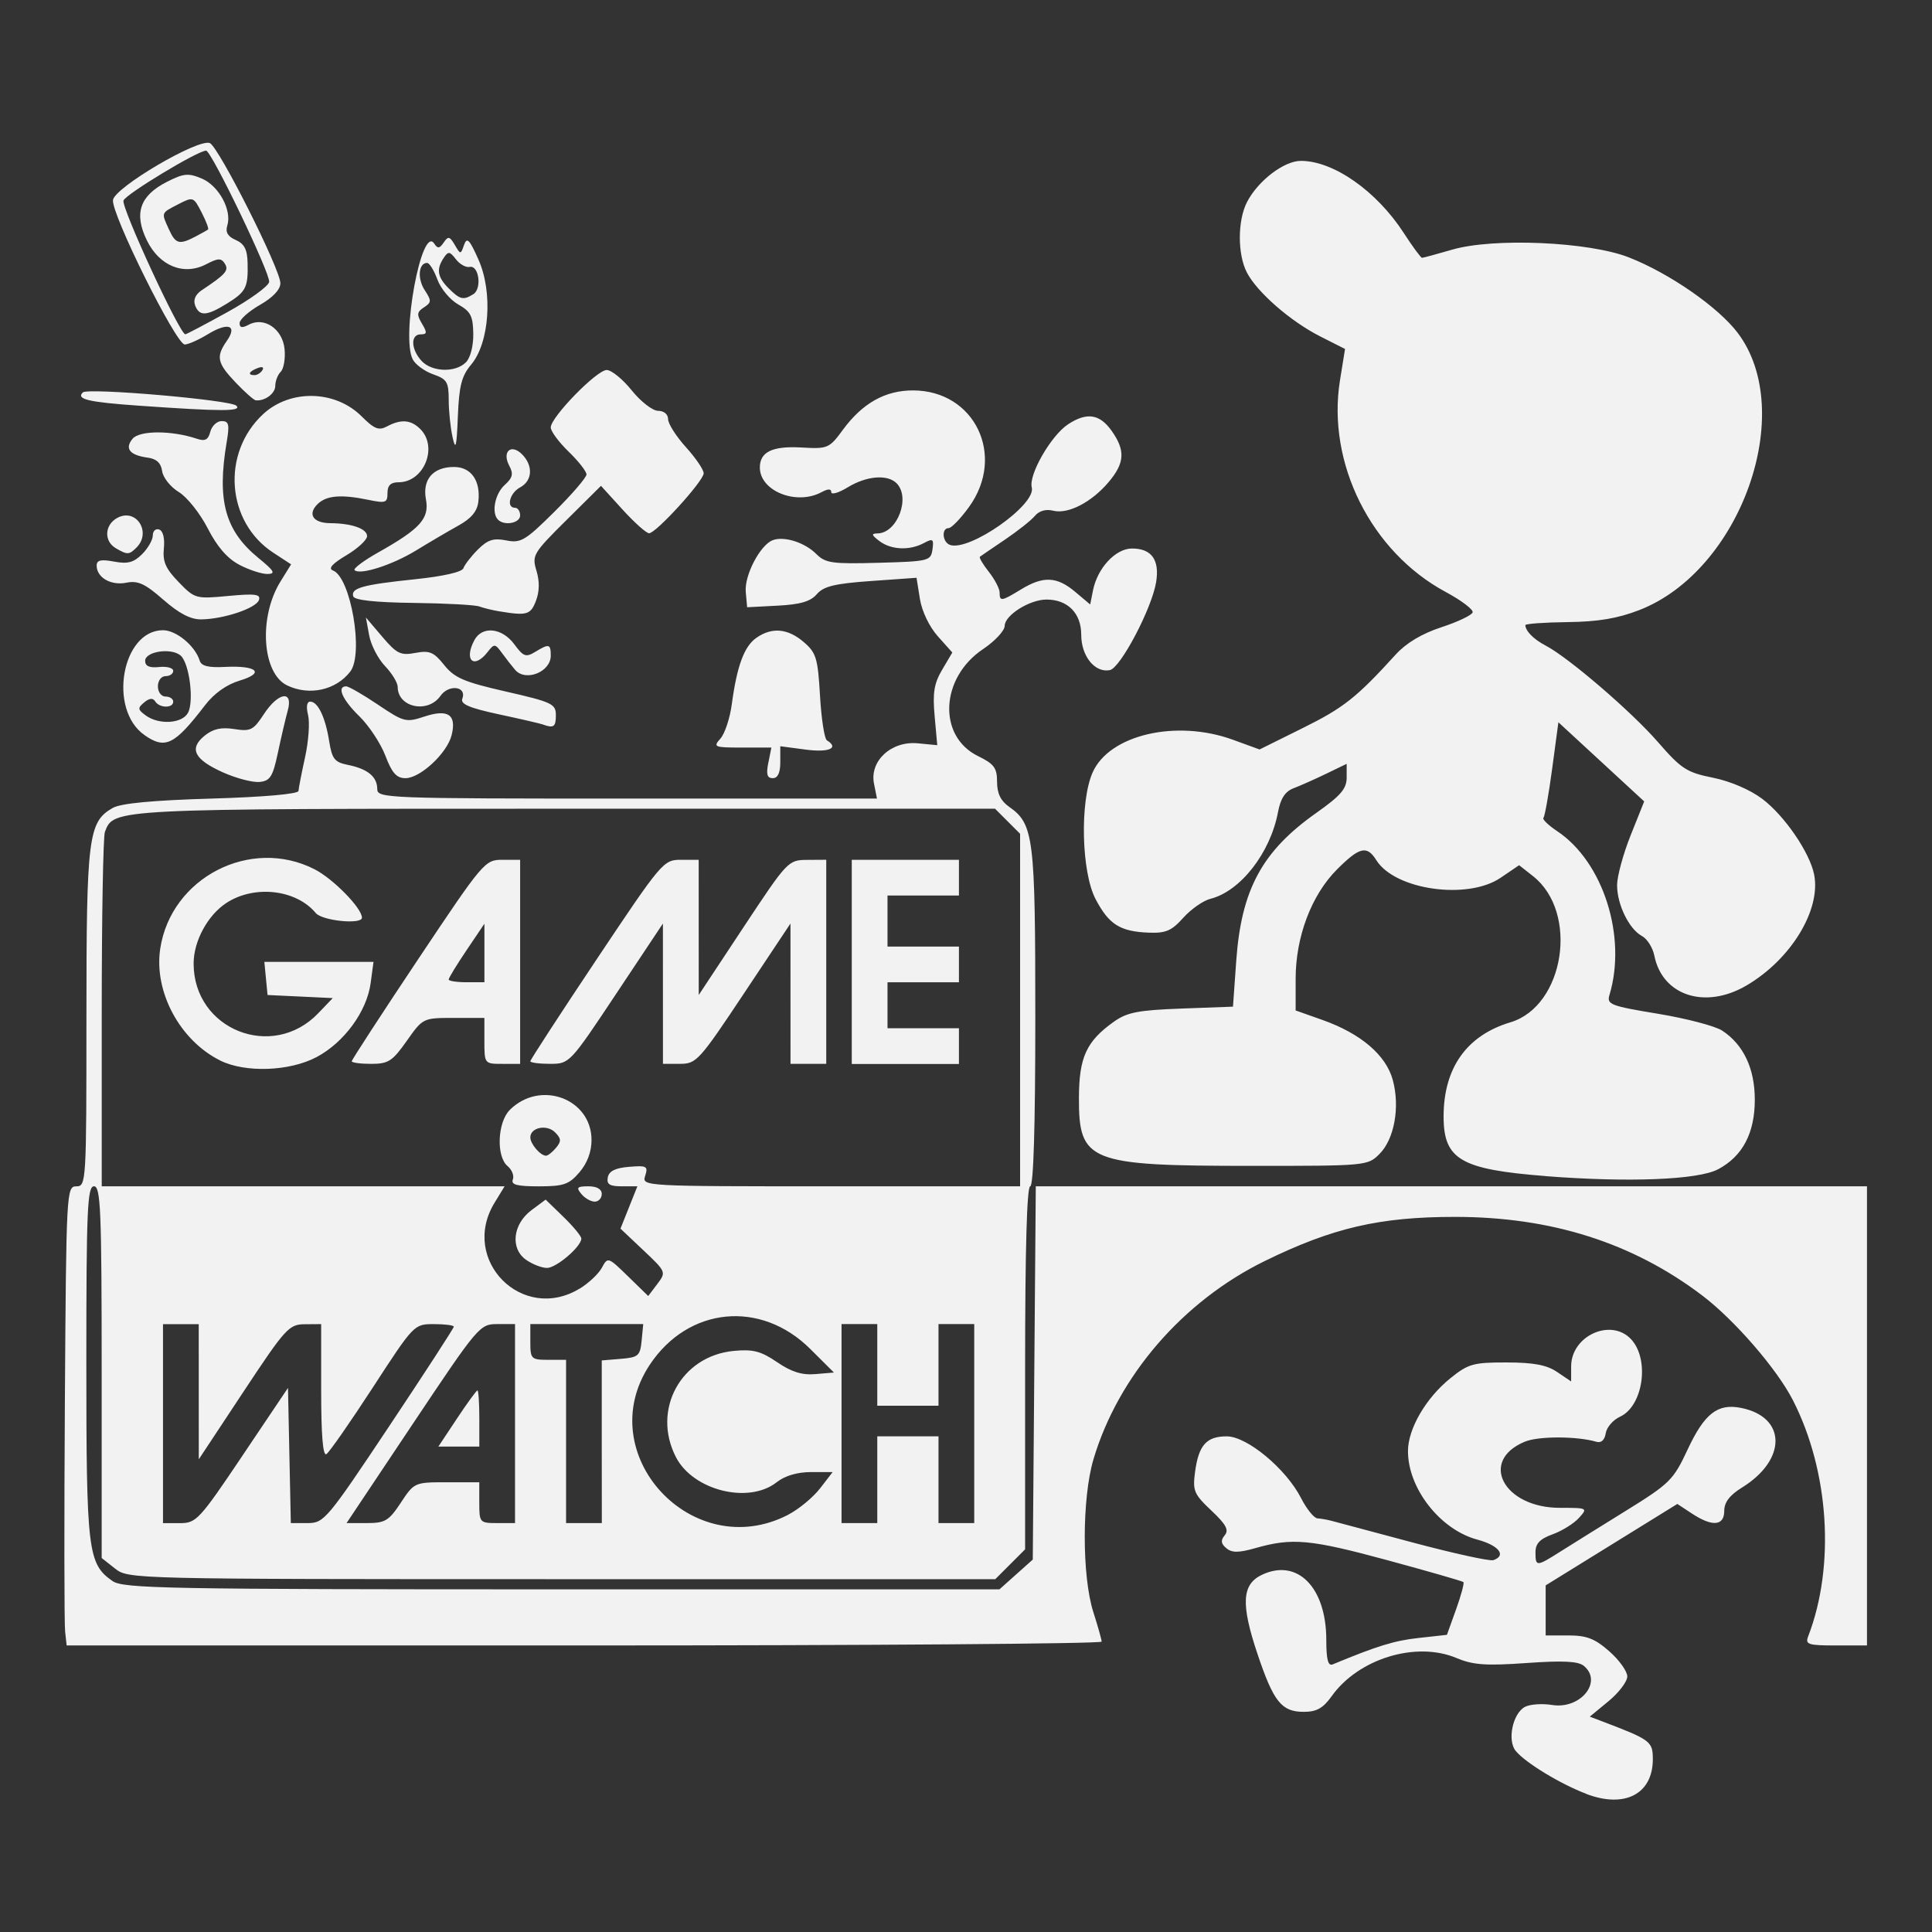 <?xml version="1.0" encoding="UTF-8" standalone="no"?>
<!-- Generator: Adobe Illustrator 16.0.0, SVG Export Plug-In . SVG Version: 6.00 Build 0)  -->

<svg
   xmlns:dc="http://purl.org/dc/elements/1.1/"
   xmlns:cc="http://creativecommons.org/ns#"
   xmlns:rdf="http://www.w3.org/1999/02/22-rdf-syntax-ns#"
   xmlns:svg="http://www.w3.org/2000/svg"
   xmlns="http://www.w3.org/2000/svg"
   xmlns:sodipodi="http://sodipodi.sourceforge.net/DTD/sodipodi-0.dtd"
   xmlns:inkscape="http://www.inkscape.org/namespaces/inkscape"
   version="1.1"
   id="svg2"
   inkscape:export-filename="/home/lollo78/Scrivania/Game and Watch.png"
   inkscape:export-xdpi="360"
   inkscape:version="0.91 r13725"
   inkscape:export-ydpi="360"
   sodipodi:docname="Game and Watch.svg"
   x="0px"
   y="0px"
   width="64px"
   height="64px"
   viewBox="0 128 64 64"
   enable-background="new 0 128 64 64"
   xml:space="preserve"><rect x="0" y="128" width="64" height="64" fill="#333333" stroke="none"/><defs
     id="defs6" /><sodipodi:namedview
     pagecolor="#ffffff"
     bordercolor="#666666"
     borderopacity="1"
     objecttolerance="10"
     gridtolerance="10"
     guidetolerance="10"
     inkscape:pageopacity="0"
     inkscape:pageshadow="2"
     inkscape:window-width="1615"
     inkscape:window-height="1026"
     id="namedview4"
     showgrid="false"
     inkscape:zoom="5.2149126"
     inkscape:cx="31.442789"
     inkscape:cy="28.888734"
     inkscape:window-x="1985"
     inkscape:window-y="24"
     inkscape:window-maximized="1"
     inkscape:current-layer="layer1" /><g
     inkscape:groupmode="layer"
     id="layer1"
     inkscape:label="S"
     style="display:inline" /><path
     style="fill:#f2f2f2;fill-opacity:1"
     d="m 52.543,187.421 c -0.863,-0.329 -2.004,-1.023 -2.331,-1.417 -0.289,-0.348 -0.103,-1.244 0.303,-1.461 0.165,-0.088 0.569,-0.117 0.897,-0.064 0.941,0.153 1.691,-0.767 1.056,-1.294 -0.188,-0.156 -0.687,-0.181 -1.901,-0.095 -1.347,0.095 -1.77,0.065 -2.321,-0.167 -1.342,-0.563 -3.248,0.022 -4.135,1.268 -0.282,0.396 -0.497,0.516 -0.922,0.516 -0.736,0 -1.001,-0.332 -1.533,-1.917 -0.555,-1.653 -0.519,-2.305 0.144,-2.621 1.172,-0.559 2.134,0.41 2.135,2.148 0,0.658 0.058,0.881 0.212,0.818 1.477,-0.613 2.044,-0.787 2.843,-0.875 l 0.941,-0.104 0.304,-0.845 c 0.167,-0.465 0.276,-0.871 0.242,-0.903 -0.034,-0.032 -1.165,-0.357 -2.513,-0.723 -2.56,-0.694 -3.156,-0.749 -4.365,-0.405 -0.566,0.161 -0.786,0.163 -0.974,0.007 -0.181,-0.151 -0.195,-0.259 -0.055,-0.428 0.146,-0.175 0.046,-0.361 -0.443,-0.821 -0.575,-0.542 -0.623,-0.655 -0.539,-1.279 0.119,-0.888 0.377,-1.178 1.049,-1.178 0.675,0 1.967,1.075 2.464,2.049 0.184,0.36 0.428,0.661 0.542,0.668 0.114,0.007 0.322,0.043 0.461,0.08 0.139,0.037 1.356,0.362 2.704,0.722 1.348,0.36 2.546,0.622 2.662,0.582 0.444,-0.153 0.181,-0.489 -0.531,-0.68 -1.232,-0.329 -2.304,-1.701 -2.298,-2.939 0.004,-0.741 0.597,-1.756 1.407,-2.409 0.591,-0.476 0.758,-0.523 1.859,-0.521 0.897,9.9e-4 1.33,0.083 1.674,0.315 l 0.465,0.314 0,-0.497 c 0,-1.017 1.32,-1.615 1.987,-0.9 0.622,0.668 0.4,2.216 -0.369,2.566 -0.229,0.105 -0.442,0.351 -0.472,0.547 -0.034,0.222 -0.149,0.329 -0.304,0.284 -0.647,-0.19 -1.923,-0.193 -2.377,-0.004 -1.529,0.633 -0.702,2.191 1.163,2.191 0.92,0 0.929,0.004 0.629,0.336 -0.167,0.185 -0.559,0.428 -0.871,0.541 -0.42,0.152 -0.567,0.306 -0.567,0.594 0,0.481 0.03,0.481 0.806,-0.01 0.347,-0.219 1.328,-0.831 2.181,-1.359 1.465,-0.907 1.579,-1.02 2.055,-2.038 0.557,-1.191 0.993,-1.53 1.77,-1.374 1.503,0.301 1.521,1.715 0.033,2.635 -0.412,0.255 -0.592,0.49 -0.592,0.774 0,0.503 -0.395,0.536 -1.073,0.089 l -0.481,-0.317 -2.181,1.349 -2.181,1.349 0,0.829 0,0.829 0.755,0 c 0.603,0 0.875,0.105 1.352,0.525 0.329,0.288 0.597,0.663 0.597,0.833 0,0.17 -0.28,0.539 -0.621,0.82 l -0.621,0.512 0.41,0.156 c 1.608,0.612 1.678,0.664 1.678,1.254 0,1.153 -0.93,1.637 -2.208,1.149 z M 2.157,182.045 c -0.029,-0.256 -0.033,-3.678 -0.008,-7.605 0.045,-6.987 0.053,-7.141 0.38,-7.141 0.327,0 0.334,-0.133 0.334,-5.583 0,-6.005 0.061,-6.49 0.873,-6.953 0.267,-0.152 1.327,-0.252 3.268,-0.309 1.736,-0.051 2.877,-0.151 2.884,-0.254 0.005,-0.093 0.104,-0.598 0.219,-1.122 0.115,-0.524 0.159,-1.151 0.098,-1.394 -0.068,-0.271 -0.041,-0.442 0.071,-0.442 0.255,0 0.502,0.516 0.629,1.314 0.094,0.588 0.178,0.694 0.623,0.783 0.65,0.13 0.969,0.393 0.969,0.798 0,0.306 0.293,0.317 8.277,0.317 l 8.277,0 -0.099,-0.496 c -0.15,-0.751 0.575,-1.419 1.449,-1.335 l 0.647,0.062 -0.087,-0.964 c -0.07,-0.768 -0.019,-1.08 0.249,-1.535 l 0.337,-0.571 -0.481,-0.538 c -0.282,-0.316 -0.527,-0.828 -0.593,-1.238 l -0.112,-0.699 -1.51,0.107 c -1.2,0.085 -1.568,0.175 -1.792,0.435 -0.208,0.243 -0.546,0.342 -1.295,0.381 l -1.014,0.053 -0.046,-0.507 c -0.05,-0.546 0.475,-1.554 0.892,-1.714 0.376,-0.144 1.061,0.072 1.445,0.457 0.303,0.303 0.525,0.334 2.066,0.291 1.663,-0.046 1.729,-0.063 1.782,-0.442 0.049,-0.347 0.015,-0.372 -0.285,-0.211 -0.475,0.254 -1.084,0.227 -1.471,-0.066 -0.269,-0.204 -0.28,-0.249 -0.059,-0.254 0.653,-0.014 1.097,-1.191 0.626,-1.662 -0.302,-0.302 -0.994,-0.245 -1.614,0.133 -0.302,0.184 -0.549,0.257 -0.549,0.162 0,-0.116 -0.106,-0.116 -0.327,0.003 -0.831,0.445 -2.039,-0.04 -2.039,-0.818 0,-0.52 0.415,-0.719 1.381,-0.664 0.87,0.05 0.917,0.03 1.371,-0.588 0.647,-0.88 1.399,-1.303 2.319,-1.303 2.047,0 3.088,2.162 1.858,3.861 -0.279,0.386 -0.584,0.701 -0.676,0.701 -0.243,0 -0.207,0.465 0.043,0.555 0.638,0.231 2.862,-1.329 2.712,-1.902 -0.11,-0.422 0.638,-1.723 1.204,-2.094 0.618,-0.405 1.043,-0.342 1.438,0.213 0.463,0.651 0.441,1.065 -0.093,1.699 -0.565,0.671 -1.345,1.075 -1.838,0.952 -0.242,-0.061 -0.467,0.003 -0.606,0.17 -0.121,0.146 -0.568,0.5 -0.991,0.786 -0.424,0.286 -0.798,0.542 -0.832,0.568 -0.034,0.026 0.099,0.253 0.296,0.502 0.197,0.25 0.357,0.558 0.357,0.685 0,0.302 0.058,0.293 0.714,-0.107 0.733,-0.447 1.184,-0.426 1.787,0.082 l 0.499,0.42 0.093,-0.467 c 0.148,-0.742 0.749,-1.387 1.292,-1.387 0.65,0 0.919,0.376 0.799,1.115 -0.141,0.868 -1.182,2.846 -1.534,2.914 -0.495,0.096 -0.947,-0.463 -0.947,-1.172 0,-0.714 -0.447,-1.166 -1.152,-1.166 -0.556,0 -1.383,0.52 -1.383,0.87 0,0.16 -0.323,0.507 -0.718,0.772 -1.418,0.95 -1.508,2.887 -0.166,3.543 0.534,0.261 0.631,0.392 0.631,0.854 0,0.381 0.12,0.63 0.398,0.825 0.817,0.573 0.869,0.996 0.869,6.99 0,3.609 -0.06,5.583 -0.169,5.583 -0.11,0 -0.169,2.117 -0.169,6.013 l 0,6.013 -0.494,0.494 -0.494,0.494 -14.356,0 c -14.268,0 -14.359,-0.003 -14.801,-0.35 l -0.445,-0.351 0,-6.157 c 0,-5.36 -0.033,-6.157 -0.254,-6.157 -0.22,0 -0.254,0.761 -0.254,5.836 0,6.261 0.049,6.668 0.865,7.24 0.356,0.25 1.761,0.276 14.888,0.276 l 14.495,0 0.552,-0.493 0.552,-0.493 0.05,-6.183 0.05,-6.183 13.767,0 13.767,0 0,7.606 0,7.605 -1.032,0 c -0.914,0 -1.019,-0.034 -0.918,-0.296 0.902,-2.335 0.699,-5.479 -0.505,-7.831 -0.531,-1.037 -1.934,-2.656 -3.003,-3.467 -2.306,-1.747 -4.997,-2.603 -8.19,-2.603 -2.493,0 -4.053,0.361 -6.295,1.459 -2.717,1.33 -4.858,3.806 -5.68,6.569 -0.384,1.292 -0.386,3.875 -0.003,5.07 0.149,0.465 0.272,0.902 0.273,0.972 9.89e-4,0.07 -7.713,0.127 -17.142,0.127 l -17.143,0 z M 26.111,178.176 c 0.351,-0.182 0.826,-0.575 1.055,-0.872 l 0.417,-0.54 -0.713,0 c -0.457,0 -0.867,0.121 -1.143,0.338 -0.928,0.73 -2.764,0.273 -3.334,-0.829 -0.811,-1.569 0.163,-3.359 1.919,-3.523 0.636,-0.06 0.896,0.009 1.432,0.374 0.475,0.324 0.823,0.433 1.268,0.395 l 0.613,-0.052 -0.783,-0.78 c -1.642,-1.635 -4.046,-1.398 -5.32,0.526 -1.954,2.952 1.425,6.606 4.59,4.964 z m -18.076,-1.961 1.505,-2.239 0.047,2.239 0.047,2.239 0.56,0 c 0.539,0 0.639,-0.119 2.699,-3.21 1.177,-1.766 2.14,-3.249 2.14,-3.296 0,-0.047 -0.297,-0.085 -0.659,-0.085 -0.657,0 -0.662,0.005 -2.024,2.1 -0.751,1.155 -1.443,2.148 -1.538,2.207 -0.115,0.071 -0.173,-0.634 -0.173,-2.1 l 0,-2.207 -0.549,0.004 c -0.516,0.004 -0.638,0.138 -2.027,2.239 l -1.478,2.236 -7.795e-4,-2.239 -7.933e-4,-2.239 -0.592,0 -0.592,0 0,3.296 0,3.296 0.565,0 c 0.537,0 0.641,-0.113 2.07,-2.239 z m 5.243,1.563 c 0.444,-0.671 0.455,-0.676 1.523,-0.676 l 1.076,0 0,0.676 c 0,0.66 0.014,0.676 0.592,0.676 l 0.592,0 0,-3.296 0,-3.296 -0.589,0 c -0.578,0 -0.633,0.065 -2.791,3.296 l -2.201,3.296 0.676,0 c 0.601,0 0.725,-0.075 1.123,-0.676 z m 1.861,-2.789 c 0.339,-0.511 0.644,-0.93 0.678,-0.93 0.033,0 0.061,0.418 0.061,0.93 l 0,0.93 -0.678,0 -0.678,0 z m 4.795,0.771 0,-2.694 0.634,-0.053 c 0.579,-0.048 0.638,-0.1 0.687,-0.602 l 0.053,-0.549 -1.87,0 -1.87,0 0,0.592 c 0,0.563 0.028,0.592 0.592,0.592 l 0.592,0 0,2.704 0,2.704 0.592,0 0.592,0 z m 9.127,1.257 0,-1.437 1.014,0 1.014,0 0,1.437 0,1.437 0.592,0 0.592,0 0,-3.296 0,-3.296 -0.592,0 -0.592,0 0,1.352 0,1.352 -1.014,0 -1.014,0 0,-1.352 0,-1.352 -0.592,0 -0.592,0 0,3.296 0,3.296 0.592,0 0.592,0 z m -9.856,-6.33 c 0.296,-0.181 0.627,-0.493 0.734,-0.694 0.193,-0.36 0.206,-0.356 0.865,0.287 l 0.669,0.652 0.301,-0.398 c 0.298,-0.394 0.294,-0.404 -0.46,-1.116 l -0.76,-0.718 0.28,-0.701 0.28,-0.701 -0.518,0 c -0.402,0 -0.506,-0.066 -0.462,-0.296 0.04,-0.208 0.248,-0.312 0.703,-0.349 0.587,-0.049 0.637,-0.021 0.536,0.296 -0.111,0.349 -0.1,0.349 6.154,0.349 l 6.265,0 0,-5.839 0,-5.839 -0.415,-0.415 -0.415,-0.415 -14.213,0 c -15.079,0 -14.978,-0.005 -15.274,0.768 -0.058,0.15 -0.105,2.853 -0.105,6.006 l 0,5.733 6.673,0 6.673,0 -0.335,0.549 c -1.156,1.896 0.929,3.994 2.822,2.839 z m -1.778,-0.954 c -0.532,-0.373 -0.442,-1.183 0.183,-1.648 l 0.465,-0.346 0.591,0.573 c 0.325,0.315 0.591,0.638 0.591,0.717 0,0.266 -0.827,0.973 -1.138,0.973 -0.169,0 -0.481,-0.121 -0.693,-0.27 z m 1.831,-2.181 c -0.178,-0.214 -0.142,-0.254 0.233,-0.254 0.281,0 0.443,0.093 0.443,0.254 0,0.139 -0.105,0.254 -0.233,0.254 -0.128,0 -0.327,-0.114 -0.443,-0.254 z m -2.269,-0.48 c 0.048,-0.125 -0.031,-0.324 -0.174,-0.443 -0.382,-0.317 -0.338,-1.45 0.072,-1.861 1.005,-1.005 2.709,-0.377 2.708,0.999 -1.37e-4,0.389 -0.142,0.766 -0.4,1.067 -0.348,0.404 -0.523,0.465 -1.347,0.465 -0.722,0 -0.926,-0.054 -0.86,-0.226 z m 1.431,-1.05 c 0.179,-0.215 0.173,-0.307 -0.034,-0.513 -0.273,-0.273 -0.818,-0.161 -0.818,0.168 0,0.218 0.334,0.607 0.52,0.607 0.063,0 0.212,-0.118 0.332,-0.262 z M 7.302,163.134 c -1.338,-0.66 -2.208,-2.275 -1.995,-3.702 0.354,-2.359 2.991,-3.719 5.112,-2.637 0.618,0.315 1.571,1.289 1.571,1.605 0,0.235 -1.317,0.103 -1.53,-0.154 -0.651,-0.784 -2.037,-0.94 -2.963,-0.333 -0.618,0.405 -1.083,1.264 -1.083,2.003 -0.003,2.191 2.61,3.234 4.129,1.648 l 0.48,-0.501 -1.08,-0.051 -1.08,-0.051 -0.053,-0.549 -0.053,-0.549 1.808,0 1.808,0 -0.095,0.704 c -0.126,0.939 -0.88,1.969 -1.794,2.452 -0.893,0.472 -2.354,0.524 -3.184,0.115 z m 4.351,0.021 c 0,-0.048 0.99,-1.569 2.199,-3.38 2.156,-3.228 2.211,-3.293 2.789,-3.293 l 0.589,0 0,3.38 0,3.38 -0.592,0 c -0.588,0 -0.592,-0.004 -0.592,-0.761 l 0,-0.761 -1.018,0 c -1.014,0 -1.019,0.003 -1.554,0.761 -0.475,0.674 -0.609,0.761 -1.18,0.761 -0.354,0 -0.644,-0.039 -0.644,-0.088 z m 4.394,-3.586 0,-0.97 -0.592,0.878 c -0.325,0.483 -0.592,0.919 -0.592,0.97 0,0.05 0.266,0.091 0.592,0.091 l 0.592,0 z m 1.521,3.586 c 0,-0.048 0.99,-1.569 2.199,-3.38 2.156,-3.228 2.211,-3.293 2.789,-3.293 l 0.589,0 8.48e-4,2.239 8.34e-4,2.239 1.478,-2.236 c 1.457,-2.204 1.487,-2.236 2.112,-2.239 l 0.634,-0.004 0,3.38 0,3.38 -0.592,0 -0.592,0 -6.84e-4,-2.324 -6.7e-4,-2.324 -1.546,2.324 c -1.474,2.216 -1.572,2.324 -2.112,2.324 l -0.566,0 -6.83e-4,-2.324 -6.7e-4,-2.324 -1.546,2.324 c -1.54,2.316 -1.548,2.324 -2.197,2.324 -0.358,0 -0.651,-0.039 -0.651,-0.088 z m 10.648,-3.293 0,-3.38 1.775,0 1.775,0 0,0.592 0,0.592 -1.183,0 -1.183,0 0,0.845 0,0.845 1.183,0 1.183,0 0,0.592 0,0.592 -1.183,0 -1.183,0 0,0.761 0,0.761 1.183,0 1.183,0 0,0.592 0,0.592 -1.775,0 -1.775,0 z m 22.985,7.097 c -2.816,-0.22 -3.38,-0.55 -3.38,-1.974 0,-1.608 0.765,-2.686 2.214,-3.12 1.793,-0.537 2.273,-3.643 0.747,-4.843 l -0.459,-0.361 -0.614,0.417 c -1.095,0.744 -3.5,0.403 -4.117,-0.584 -0.311,-0.498 -0.555,-0.44 -1.301,0.306 -0.847,0.847 -1.371,2.232 -1.371,3.62 l 0,1.053 0.887,0.314 c 1.273,0.451 2.109,1.165 2.332,1.993 0.242,0.897 0.05,1.954 -0.442,2.447 -0.391,0.391 -0.434,0.395 -4.248,0.394 -5.385,-9.9e-4 -5.714,-0.131 -5.708,-2.257 0.004,-1.341 0.247,-1.871 1.157,-2.518 0.438,-0.312 0.805,-0.383 2.235,-0.436 l 1.711,-0.063 0.108,-1.519 c 0.168,-2.36 0.857,-3.634 2.653,-4.9 0.806,-0.569 1.005,-0.8 1.005,-1.167 l 0,-0.458 -0.678,0.328 c -0.373,0.18 -0.858,0.396 -1.077,0.479 -0.283,0.108 -0.434,0.337 -0.519,0.79 -0.254,1.353 -1.245,2.625 -2.241,2.875 -0.239,0.06 -0.642,0.343 -0.898,0.628 -0.387,0.433 -0.579,0.515 -1.153,0.492 -0.941,-0.038 -1.311,-0.272 -1.75,-1.108 -0.471,-0.896 -0.527,-3.226 -0.101,-4.195 0.55,-1.252 2.771,-1.771 4.651,-1.086 l 0.881,0.321 1.436,-0.712 c 1.35,-0.669 1.778,-1.008 3.076,-2.435 0.345,-0.379 0.868,-0.692 1.511,-0.902 0.541,-0.177 1.007,-0.399 1.035,-0.492 0.029,-0.093 -0.373,-0.397 -0.892,-0.676 -2.472,-1.328 -3.943,-4.271 -3.503,-7.008 l 0.168,-1.042 -0.824,-0.417 c -0.981,-0.497 -2.091,-1.465 -2.428,-2.117 -0.313,-0.605 -0.31,-1.723 0.005,-2.333 0.364,-0.705 1.226,-1.364 1.783,-1.364 1.084,0 2.508,0.998 3.409,2.388 0.293,0.453 0.566,0.823 0.605,0.823 0.04,0 0.491,-0.122 1.004,-0.271 1.374,-0.399 4.521,-0.262 5.845,0.256 1.343,0.525 2.962,1.647 3.608,2.501 1.976,2.613 0.104,7.882 -3.263,9.185 -0.716,0.277 -1.367,0.386 -2.379,0.397 -0.767,0.01 -1.393,0.054 -1.392,0.101 0.005,0.196 0.278,0.471 0.673,0.677 0.759,0.396 2.839,2.184 3.718,3.194 0.776,0.892 0.954,1.008 1.824,1.183 0.578,0.117 1.233,0.398 1.635,0.702 0.737,0.557 1.57,1.773 1.716,2.503 0.234,1.171 -0.767,2.814 -2.241,3.678 -1.366,0.8 -2.787,0.34 -3.052,-0.99 -0.053,-0.265 -0.238,-0.557 -0.41,-0.649 -0.426,-0.228 -0.824,-1.041 -0.824,-1.684 0,-0.291 0.202,-1.034 0.449,-1.652 l 0.449,-1.123 -1.421,-1.311 -1.421,-1.311 -0.207,1.542 c -0.114,0.848 -0.244,1.579 -0.289,1.624 -0.045,0.045 0.162,0.246 0.461,0.445 1.522,1.019 2.308,3.491 1.726,5.425 -0.094,0.311 0.036,0.361 1.605,0.62 0.939,0.155 1.897,0.406 2.129,0.558 0.706,0.463 1.081,1.256 1.081,2.287 0,1.11 -0.404,1.876 -1.217,2.307 -0.66,0.35 -2.965,0.442 -5.712,0.227 z M 7.397,153.591 c -0.963,-0.429 -1.147,-0.793 -0.618,-1.221 0.28,-0.227 0.549,-0.287 0.982,-0.219 0.538,0.085 0.633,0.038 0.978,-0.491 0.478,-0.733 0.985,-0.81 0.793,-0.121 -0.071,0.256 -0.218,0.883 -0.326,1.394 -0.169,0.797 -0.256,0.935 -0.607,0.97 -0.226,0.022 -0.766,-0.118 -1.201,-0.312 z M 12.766,153.034 c -0.156,-0.409 -0.546,-0.999 -0.866,-1.31 -0.558,-0.543 -0.754,-0.988 -0.433,-0.988 0.084,0 0.557,0.273 1.052,0.606 0.862,0.58 0.928,0.597 1.543,0.394 0.782,-0.258 1.069,-0.061 0.898,0.619 -0.15,0.596 -1.038,1.423 -1.528,1.423 -0.295,0 -0.446,-0.168 -0.666,-0.744 z m 12.686,0.237 0.101,-0.507 -0.977,0 c -0.919,0 -0.961,-0.018 -0.712,-0.296 0.146,-0.163 0.316,-0.676 0.378,-1.141 0.17,-1.266 0.409,-1.914 0.812,-2.197 0.516,-0.362 1.043,-0.315 1.572,0.14 0.413,0.355 0.466,0.532 0.538,1.778 0.044,0.761 0.146,1.425 0.227,1.475 0.417,0.258 0.072,0.411 -0.698,0.309 l -0.845,-0.112 0,0.529 c 0,0.353 -0.083,0.529 -0.249,0.529 -0.187,0 -0.224,-0.127 -0.148,-0.507 z M 4.784,152.348 c -1.212,-0.849 -0.748,-3.471 0.615,-3.471 0.441,0 1.066,0.518 1.216,1.008 0.054,0.177 0.289,0.236 0.824,0.208 1.071,-0.056 1.353,0.197 0.503,0.452 -0.436,0.131 -0.847,0.422 -1.147,0.813 -1.017,1.326 -1.32,1.475 -2.012,0.991 z m 1.443,-0.734 c 0.208,-0.389 0.043,-1.661 -0.248,-1.902 -0.315,-0.262 -1.171,-0.131 -1.171,0.179 0,0.176 0.143,0.239 0.465,0.205 0.256,-0.027 0.465,0.03 0.465,0.127 0,0.097 -0.114,0.175 -0.254,0.175 -0.141,0 -0.254,0.15 -0.254,0.338 0,0.188 0.113,0.338 0.254,0.338 0.139,0 0.254,0.076 0.254,0.169 0,0.224 -0.457,0.217 -0.597,-0.009 -0.074,-0.12 -0.192,-0.109 -0.363,0.033 -0.224,0.186 -0.218,0.237 0.047,0.431 0.44,0.322 1.209,0.275 1.402,-0.085 z m 11.764,0.387 c -0.093,-0.033 -0.754,-0.186 -1.468,-0.339 -0.976,-0.21 -1.276,-0.338 -1.208,-0.516 0.158,-0.411 -0.447,-0.49 -0.725,-0.093 -0.416,0.594 -1.416,0.383 -1.416,-0.298 0,-0.139 -0.189,-0.45 -0.42,-0.691 -0.231,-0.241 -0.468,-0.701 -0.526,-1.023 l -0.107,-0.585 0.543,0.638 c 0.48,0.564 0.607,0.626 1.094,0.535 0.472,-0.089 0.61,-0.031 0.956,0.401 0.342,0.427 0.656,0.562 2.052,0.88 1.517,0.346 1.648,0.408 1.648,0.778 0,0.39 -0.069,0.441 -0.423,0.315 z m -8.481,-1.297 c -0.829,-0.401 -0.949,-2.259 -0.221,-3.437 l 0.354,-0.572 -0.593,-0.388 c -1.556,-1.018 -1.722,-3.301 -0.333,-4.589 0.898,-0.832 2.39,-0.798 3.263,0.075 0.419,0.419 0.568,0.478 0.841,0.332 0.463,-0.248 0.793,-0.221 1.102,0.088 0.597,0.597 0.121,1.763 -0.72,1.763 -0.261,0 -0.367,0.103 -0.367,0.357 0,0.323 -0.06,0.344 -0.634,0.225 -0.903,-0.188 -1.396,-0.146 -1.687,0.146 -0.335,0.335 -0.137,0.624 0.43,0.627 0.706,0.004 1.215,0.184 1.215,0.43 0,0.123 -0.309,0.409 -0.687,0.634 -0.471,0.281 -0.61,0.439 -0.443,0.503 0.589,0.226 1.025,2.76 0.575,3.346 -0.477,0.621 -1.361,0.815 -2.095,0.46 z m 7.552,-0.517 c -0.1,-0.116 -0.293,-0.363 -0.429,-0.549 -0.234,-0.32 -0.26,-0.322 -0.478,-0.042 -0.455,0.586 -0.8,0.28 -0.44,-0.391 0.257,-0.48 0.918,-0.411 1.322,0.138 0.3,0.408 0.384,0.439 0.688,0.254 0.462,-0.282 0.52,-0.269 0.52,0.121 0,0.543 -0.835,0.875 -1.182,0.471 z M 5.41,147.866 c -0.606,-0.532 -0.841,-0.64 -1.225,-0.563 -0.51,0.102 -0.983,-0.171 -0.983,-0.567 0,-0.182 0.14,-0.214 0.576,-0.133 0.452,0.085 0.651,0.032 0.93,-0.246 0.195,-0.195 0.354,-0.474 0.354,-0.621 0,-0.147 0.095,-0.235 0.211,-0.195 0.128,0.044 0.189,0.291 0.155,0.626 -0.044,0.437 0.059,0.671 0.49,1.115 0.535,0.552 0.566,0.561 1.642,0.46 0.895,-0.084 1.082,-0.059 1.018,0.134 -0.091,0.272 -1.167,0.633 -1.911,0.642 -0.353,0.004 -0.734,-0.194 -1.257,-0.653 z m 11.144,0.388 c -0.232,-0.038 -0.537,-0.112 -0.676,-0.164 -0.139,-0.052 -1.122,-0.105 -2.182,-0.118 -1.26,-0.016 -1.951,-0.09 -1.993,-0.215 -0.093,-0.276 0.314,-0.389 2.042,-0.568 0.941,-0.098 1.564,-0.24 1.607,-0.367 0.038,-0.114 0.253,-0.392 0.478,-0.617 0.325,-0.325 0.517,-0.387 0.94,-0.303 0.482,0.096 0.629,0.009 1.594,-0.948 0.585,-0.58 1.064,-1.137 1.064,-1.237 0,-0.101 -0.266,-0.441 -0.592,-0.756 -0.325,-0.315 -0.592,-0.676 -0.592,-0.801 0,-0.34 1.523,-1.903 1.854,-1.903 0.158,0 0.531,0.304 0.83,0.676 0.299,0.372 0.692,0.676 0.873,0.676 0.192,0 0.33,0.115 0.33,0.275 0,0.151 0.266,0.57 0.592,0.93 0.325,0.36 0.59,0.75 0.587,0.866 -0.005,0.257 -1.579,1.985 -1.808,1.985 -0.09,0 -0.485,-0.353 -0.879,-0.785 l -0.715,-0.786 -1.149,1.14 c -1.1,1.091 -1.142,1.163 -0.988,1.673 0.107,0.352 0.101,0.69 -0.017,0.997 -0.178,0.462 -0.299,0.498 -1.201,0.349 z m -8.622,-1.543 c -0.4,-0.208 -0.738,-0.597 -1.051,-1.209 -0.254,-0.496 -0.686,-1.038 -0.959,-1.203 -0.273,-0.166 -0.521,-0.477 -0.551,-0.692 -0.038,-0.27 -0.186,-0.408 -0.478,-0.447 -0.596,-0.08 -0.772,-0.3 -0.501,-0.626 0.232,-0.279 1.296,-0.28 2.126,-9.9e-4 0.275,0.092 0.378,0.04 0.449,-0.232 0.051,-0.193 0.22,-0.352 0.376,-0.352 0.24,0 0.266,0.11 0.165,0.704 -0.326,1.931 -0.052,2.929 1.054,3.832 0.525,0.429 0.579,0.524 0.3,0.529 -0.187,0.003 -0.606,-0.133 -0.93,-0.302 z m 3.814,0.175 c -0.051,-0.051 0.306,-0.318 0.794,-0.592 1.383,-0.779 1.688,-1.119 1.57,-1.75 -0.124,-0.66 0.234,-1.075 0.929,-1.075 0.568,0 0.887,0.454 0.807,1.149 -0.037,0.321 -0.234,0.557 -0.663,0.794 -0.336,0.186 -0.965,0.556 -1.399,0.822 -0.788,0.483 -1.863,0.827 -2.038,0.652 z m -7.91,-0.726 c -0.402,-0.234 -0.373,-0.778 0.053,-1.006 0.623,-0.334 1.142,0.476 0.631,0.986 -0.242,0.242 -0.301,0.244 -0.684,0.02 z m 12.662,-0.944 c -0.225,-0.225 -0.105,-0.856 0.22,-1.15 0.265,-0.239 0.296,-0.369 0.153,-0.636 -0.25,-0.467 0.057,-0.745 0.421,-0.382 0.376,0.376 0.348,0.878 -0.062,1.097 -0.348,0.186 -0.47,0.676 -0.169,0.676 0.093,0 0.169,0.114 0.169,0.254 0,0.254 -0.52,0.353 -0.732,0.141 z m -1.507,-2.739 c -0.07,-0.314 -0.127,-0.869 -0.127,-1.234 0,-0.587 -0.059,-0.684 -0.511,-0.842 -0.281,-0.098 -0.586,-0.319 -0.678,-0.491 -0.397,-0.742 0.295,-4.483 0.71,-3.84 0.112,0.173 0.176,0.166 0.313,-0.036 0.148,-0.219 0.199,-0.208 0.366,0.077 0.192,0.327 0.195,0.327 0.309,9.8e-4 0.095,-0.27 0.181,-0.181 0.481,0.498 0.477,1.078 0.358,2.75 -0.247,3.469 -0.316,0.375 -0.399,0.7 -0.44,1.716 -0.041,1.023 -0.073,1.148 -0.177,0.682 z m 0.442,-2.473 c 0.149,-0.149 0.251,-0.544 0.245,-0.949 -0.008,-0.584 -0.087,-0.738 -0.499,-0.97 -0.269,-0.152 -0.579,-0.523 -0.69,-0.826 -0.11,-0.302 -0.264,-0.549 -0.341,-0.549 -0.283,0 -0.329,0.52 -0.08,0.9 0.231,0.352 0.228,0.408 -0.024,0.572 -0.235,0.153 -0.245,0.239 -0.067,0.538 0.178,0.299 0.172,0.356 -0.042,0.356 -0.338,0 -0.325,0.488 0.025,0.874 0.339,0.375 1.123,0.403 1.472,0.054 z m 0.249,-2.26 c 0.288,-0.183 0.182,-0.967 -0.122,-0.902 -0.124,0.027 -0.33,-0.087 -0.458,-0.254 -0.202,-0.264 -0.253,-0.27 -0.401,-0.049 -0.254,0.379 -0.212,0.639 0.163,1.014 0.374,0.374 0.486,0.4 0.818,0.19 z m -11.092,3.694 c -1.67,-0.118 -2.072,-0.213 -1.847,-0.438 0.162,-0.162 4.895,0.247 5.088,0.439 0.193,0.193 -0.486,0.193 -3.241,-9.9e-4 z M 7.808,140.673 c -0.616,-0.645 -0.661,-0.857 -0.294,-1.381 0.361,-0.516 0.042,-0.629 -0.625,-0.222 -0.308,0.188 -0.654,0.341 -0.769,0.342 -0.287,8.5e-4 -2.442,-4.338 -2.377,-4.787 0.06,-0.418 2.812,-2.037 3.206,-1.886 0.289,0.111 2.339,4.181 2.339,4.643 0,0.209 -0.248,0.473 -0.675,0.717 -0.371,0.212 -0.675,0.483 -0.676,0.603 -9.57e-4,0.157 0.083,0.172 0.305,0.053 0.511,-0.273 1.121,0.144 1.185,0.811 0.03,0.312 -0.027,0.648 -0.127,0.748 -0.1,0.1 -0.181,0.31 -0.181,0.467 0,0.256 -0.345,0.511 -0.648,0.48 -0.062,-0.007 -0.36,-0.27 -0.662,-0.587 z m 0.886,-0.414 c 0.059,-0.096 -0.008,-0.124 -0.159,-0.066 -0.293,0.112 -0.346,0.234 -0.103,0.234 0.088,0 0.206,-0.075 0.262,-0.167 z m -1.16,-1.92 c 0.732,-0.404 1.354,-0.854 1.382,-0.998 0.051,-0.26 -1.913,-4.351 -2.089,-4.351 -0.273,0 -2.654,1.438 -2.736,1.652 -0.083,0.217 1.864,4.432 2.048,4.432 0.036,0 0.663,-0.331 1.395,-0.735 z m -1.07,-0.224 c -0.069,-0.18 0.01,-0.362 0.217,-0.5 0.798,-0.53 0.908,-0.657 0.767,-0.881 -0.12,-0.19 -0.222,-0.187 -0.615,0.018 -0.743,0.39 -1.555,0.062 -1.971,-0.796 -0.431,-0.888 -0.23,-1.474 0.662,-1.929 0.561,-0.286 0.712,-0.301 1.161,-0.112 0.564,0.237 1.005,1.051 0.844,1.558 -0.069,0.217 0.016,0.361 0.28,0.477 0.284,0.124 0.383,0.315 0.393,0.758 0.02,0.816 -0.052,0.958 -0.685,1.349 -0.672,0.416 -0.912,0.429 -1.055,0.058 z m 0.004,-2.275 c 0.203,-0.106 0.394,-0.213 0.424,-0.238 0.03,-0.025 -0.067,-0.282 -0.216,-0.57 -0.266,-0.515 -0.28,-0.52 -0.773,-0.265 -0.576,0.298 -0.564,0.267 -0.306,0.834 0.22,0.482 0.34,0.515 0.871,0.239 z"
     id="path3347"
     inkscape:connector-curvature="0"
     sodipodi:nodetypes="csssssssssscsscscssssssssccscssscscssssssssssssssssscccccsssscssccsssssssssssssscsscsscsscssscsssssssssssssssssssssssssscsssscsssssssssssssscccsccssssscccccccccsssssssscscssscsssssscsssccccssssscsccscccccccsccsscsscccsscssssscccsccsscccsscccccccccccccccccccccccccccccccssscsscccssssscccccssscccsssscssssssssssssssssssssssssssssscccccccsssssscccsscssssccssscccsscccssccccccccsccccscccccccccccccccccccccccccccsssscsssscssssssscssscssssssssscsssssscssssssssssscsssssssssscccscsssssssssssssssssssssssscsssssssscsssssssssscsssssssscssccssssssscsssssssscssssssssssssssssssssssssssssscsssscscssssssssssssssssssscsssccssssssssssscscsssssscssssssssssssssssssssssssssssssssssssssssscssccsssssssscsssscsssssssssssssssssssssssssssss" /></svg>